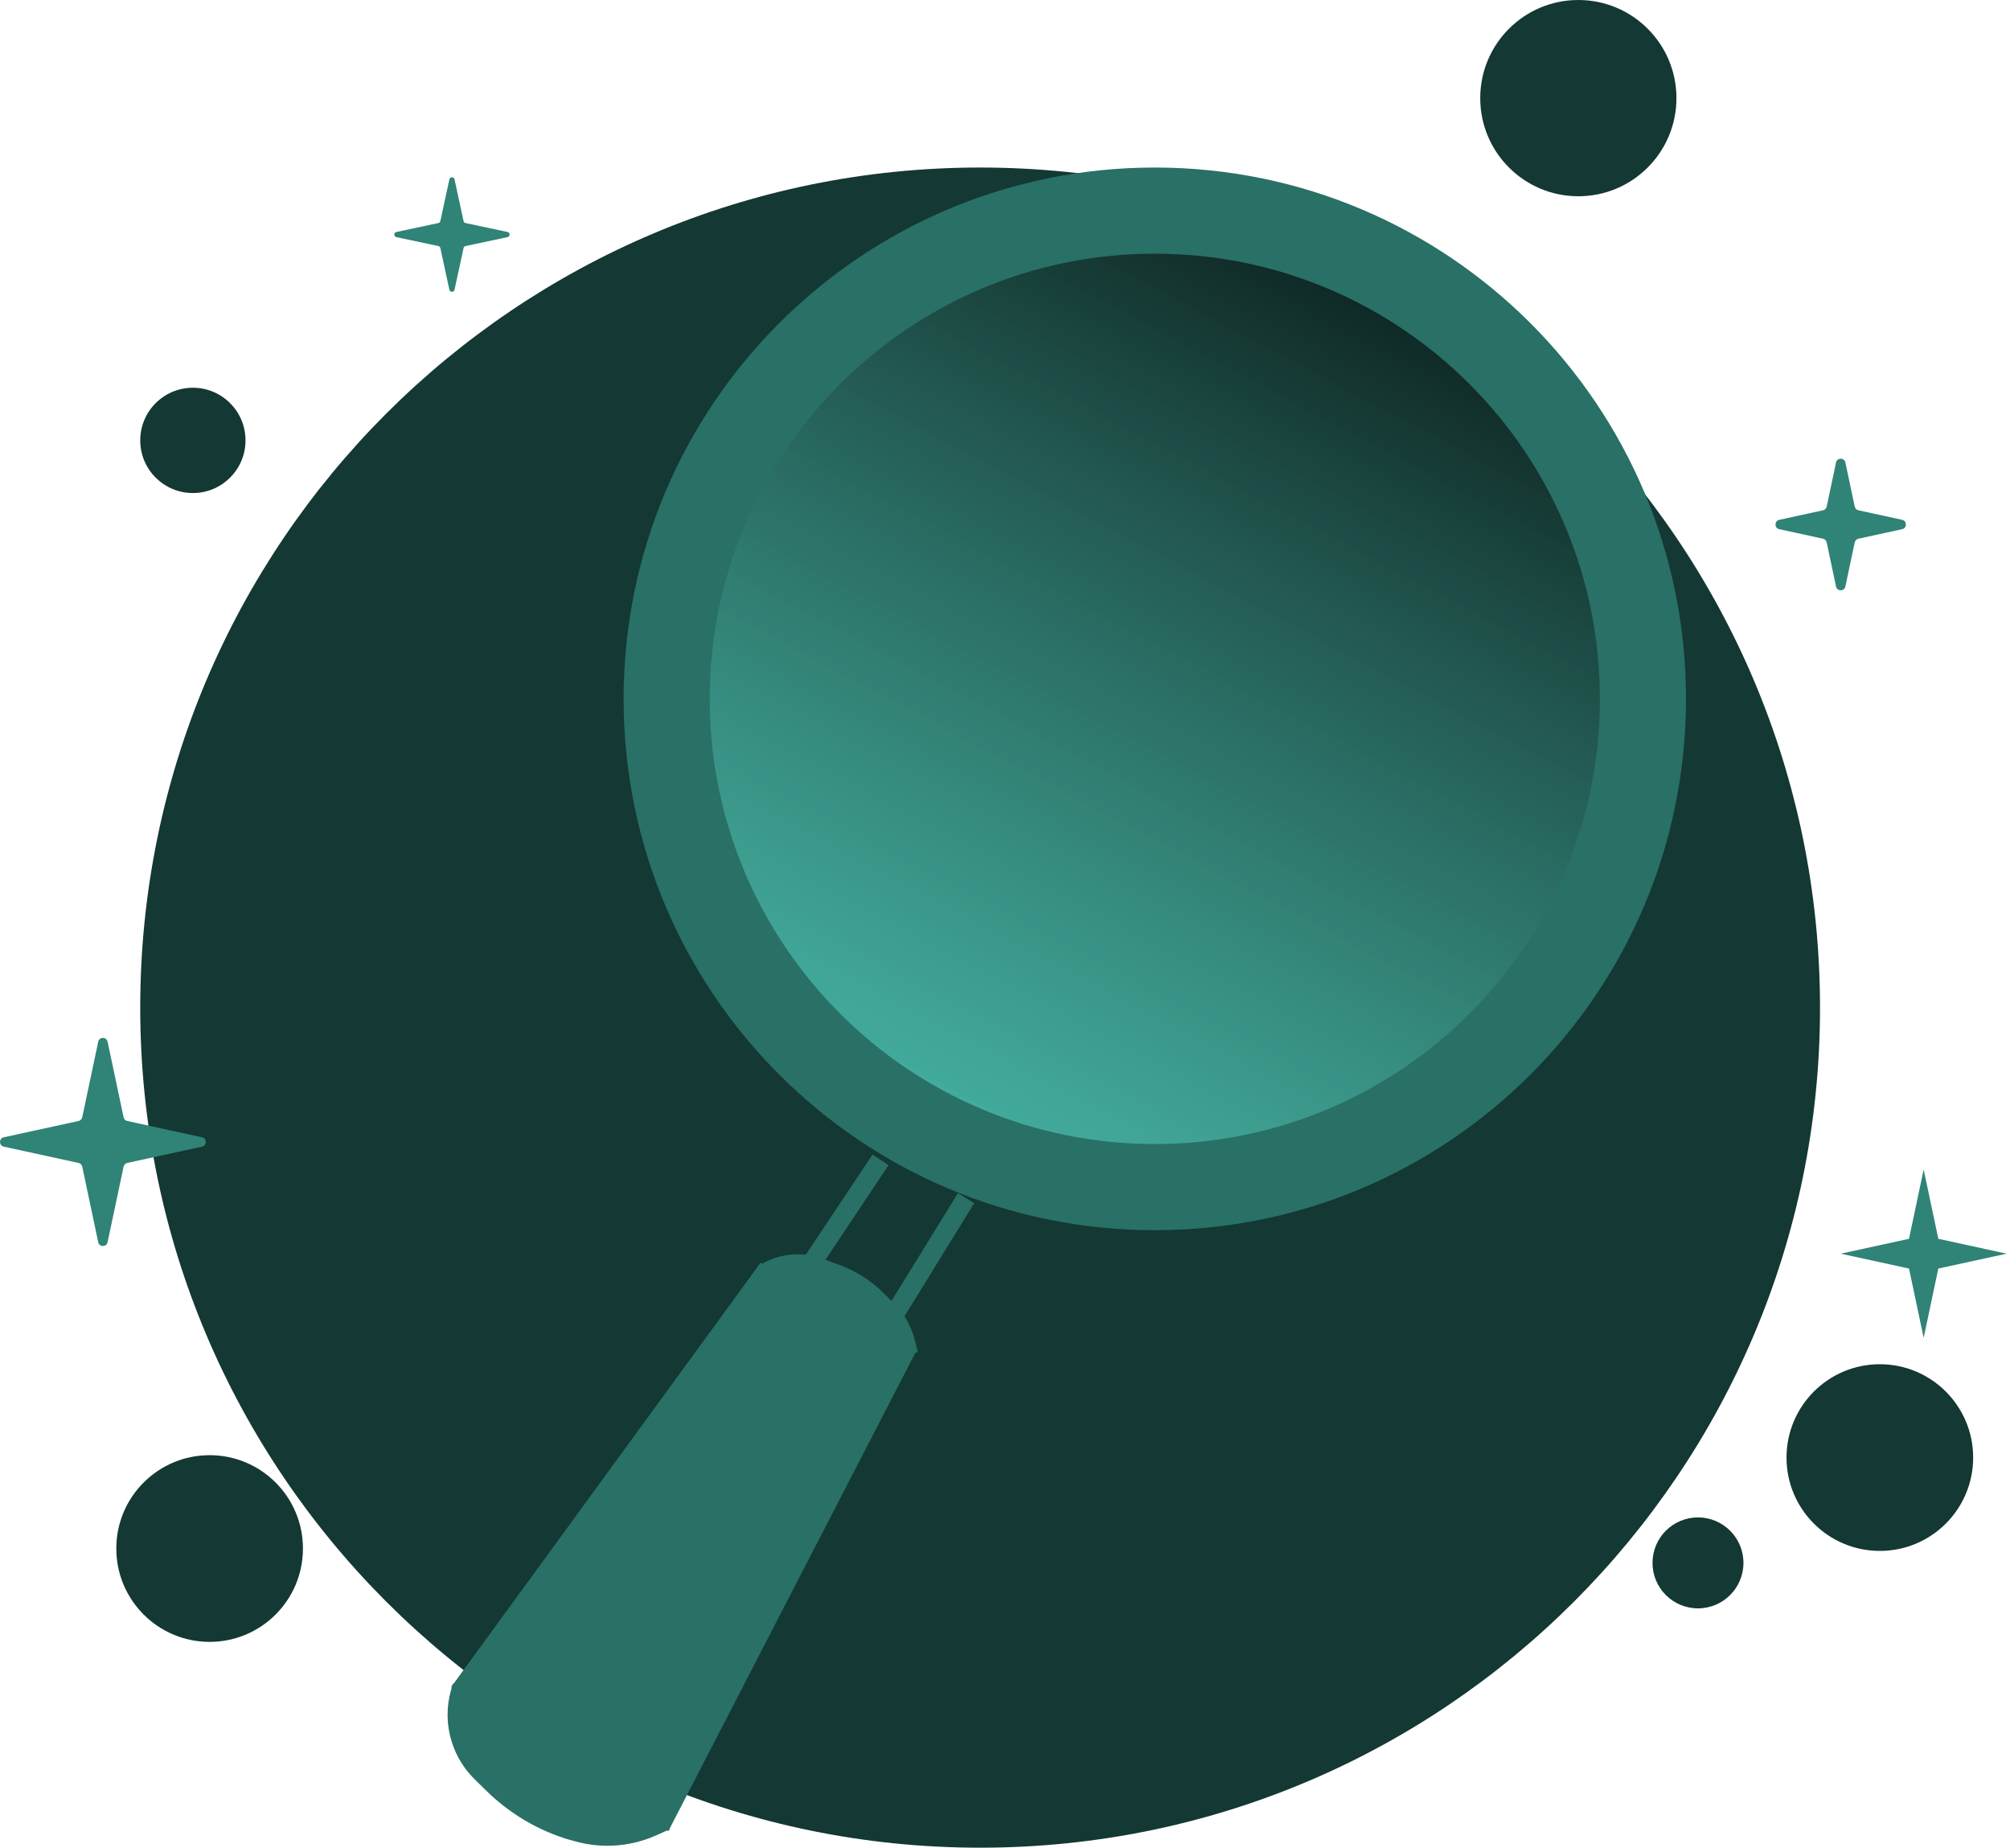 <svg width="420" height="386" viewBox="0 0 420 386" fill="none" xmlns="http://www.w3.org/2000/svg">
    <path
        d="M204.802 386C301.728 386 380.302 307.426 380.302 210.5C380.302 113.574 301.728 35 204.802 35C107.876 35 29.302 113.574 29.302 210.5C29.302 307.426 107.876 386 204.802 386Z"
        fill="#143833" />
    <path
        d="M40.302 103C46.377 103 51.302 98.075 51.302 92C51.302 85.925 46.377 81 40.302 81C34.227 81 29.302 85.925 29.302 92C29.302 98.075 34.227 103 40.302 103Z"
        fill="#143833" />
    <path
        d="M329.802 41C341.124 41 350.302 31.822 350.302 20.5C350.302 9.178 341.124 0 329.802 0C318.48 0 309.302 9.178 309.302 20.5C309.302 31.822 318.48 41 329.802 41Z"
        fill="#143833" />
    <path
        d="M43.802 343C54.572 343 63.302 334.27 63.302 323.5C63.302 312.73 54.572 304 43.802 304C33.033 304 24.302 312.73 24.302 323.5C24.302 334.27 33.033 343 43.802 343Z"
        fill="#143833" />
    <path
        d="M392.802 324C403.572 324 412.302 315.27 412.302 304.5C412.302 293.73 403.572 285 392.802 285C382.033 285 373.302 293.73 373.302 304.5C373.302 315.27 382.033 324 392.802 324Z"
        fill="#143833" />
    <path
        d="M354.802 336C360.049 336 364.302 331.747 364.302 326.5C364.302 321.253 360.049 317 354.802 317C349.556 317 345.302 321.253 345.302 326.5C345.302 331.747 349.556 336 354.802 336Z"
        fill="#143833" />
    <path
        d="M401.96 244.331L405.023 258.798L419.283 261.905L405.023 265.011L401.96 279.479L398.898 265.011L384.637 261.905L398.898 258.798L401.96 244.331Z"
        fill="#2F8377" />
    <path
        d="M383.647 96.622C383.87 95.565 385.38 95.565 385.603 96.622L387.553 105.835C387.635 106.22 387.935 106.521 388.319 106.605L397.463 108.597C398.512 108.826 398.512 110.323 397.463 110.551L388.319 112.543C387.935 112.627 387.635 112.928 387.553 113.313L385.603 122.526C385.38 123.583 383.87 123.583 383.647 122.526L381.697 113.313C381.615 112.928 381.316 112.627 380.931 112.543L371.787 110.551C370.738 110.323 370.738 108.826 371.787 108.597L380.931 106.605C381.316 106.521 381.615 106.22 381.697 105.835L383.647 96.622Z"
        fill="#2F8377" />
    <path
        d="M20.525 217.622C20.749 216.565 22.258 216.565 22.482 217.622L25.824 233.415C25.906 233.799 26.205 234.101 26.59 234.185L42.219 237.589C43.269 237.818 43.269 239.315 42.219 239.544L26.59 242.948C26.205 243.032 25.906 243.334 25.824 243.718L22.482 259.511C22.258 260.568 20.749 260.568 20.525 259.511L17.182 243.718C17.101 243.334 16.801 243.032 16.417 242.948L0.787 239.544C-0.262 239.315 -0.262 237.818 0.787 237.589L16.417 234.185C16.801 234.101 17.101 233.799 17.182 233.415L20.525 217.622Z"
        fill="#2F8377" />
    <path
        d="M82.827 49.537C82.248 49.414 82.248 48.586 82.827 48.463L91.593 46.599C91.804 46.554 91.97 46.389 92.015 46.178L93.903 37.474C94.028 36.897 94.851 36.897 94.976 37.474L96.863 46.178C96.909 46.389 97.074 46.554 97.286 46.599L106.051 48.463C106.631 48.586 106.631 49.414 106.051 49.537L97.286 51.401C97.074 51.446 96.909 51.611 96.863 51.822L94.976 60.526C94.851 61.103 94.028 61.103 93.903 60.526L92.015 51.822C91.97 51.611 91.804 51.446 91.593 51.401L82.827 49.537Z"
        fill="#2F8377" />
    <path
        d="M241.302 257C302.606 257 352.302 207.304 352.302 146C352.302 84.696 302.606 35 241.302 35C179.999 35 130.302 84.696 130.302 146C130.302 207.304 179.999 257 241.302 257Z"
        fill="#297066" />
    <path
        d="M241.302 239C292.665 239 334.302 197.362 334.302 146C334.302 94.638 292.665 53 241.302 53C189.94 53 148.302 94.638 148.302 146C148.302 197.362 189.94 239 241.302 239Z"
        fill="url(#paint0_linear_0_1)" />
    <path
        d="M96.546 351.626L156.538 268.304L159.204 266.304L165.204 264.971H173.869L178.535 268.304L183.201 270.303L187.201 274.969L190.534 282.302L138.54 380.289L132.541 383.622H125.209L115.21 380.289L107.211 376.956L99.879 366.958L96.546 362.958V351.626Z"
        fill="#297066" />
    <path d="M201.866 250.306L186.657 274.969" stroke="#297066" stroke-width="4" />
    <path d="M183.99 242.307L169.325 264.304" stroke="#297066" stroke-width="4" />
    <path d="M160.538 264.971L95.879 353.626" stroke="#297066" stroke-width="4" />
    <path d="M189.868 280.968L137.874 381.622" stroke="#297066" stroke-width="4" />
    <path
        d="M159.204 266.304L160.302 265.693C162.702 264.356 165.461 263.804 168.191 264.113C169.305 264.24 170.399 264.508 171.446 264.912L173.325 265.637L173.958 265.848C177.487 267.024 180.693 269.006 183.324 271.636L185.391 273.704C186.232 274.544 186.966 275.484 187.577 276.504C188.293 277.696 188.834 278.986 189.183 280.332L189.867 282.968"
        stroke="#297066" stroke-width="4" />
    <path
        d="M139.207 380.289L136.368 381.566C133.618 382.803 130.651 383.489 127.637 383.583C125.296 383.657 122.958 383.373 120.702 382.742L118.79 382.207L118.149 381.989C112.482 380.066 107.321 376.891 103.05 372.7L100.58 370.277C98.65 368.382 97.203 366.052 96.362 363.481C95.315 360.283 95.249 356.845 96.171 353.609L96.546 352.293"
        stroke="#297066" stroke-width="4" />
    <defs>
        <linearGradient id="paint0_linear_0_1" x1="289.802" y1="60" x2="196.802" y2="235.5"
            gradientUnits="userSpaceOnUse">
            <stop stop-color="#0E2522" />
            <stop offset="1" stop-color="#4ABDAC" stop-opacity="0.81" />
        </linearGradient>
    </defs>
</svg>